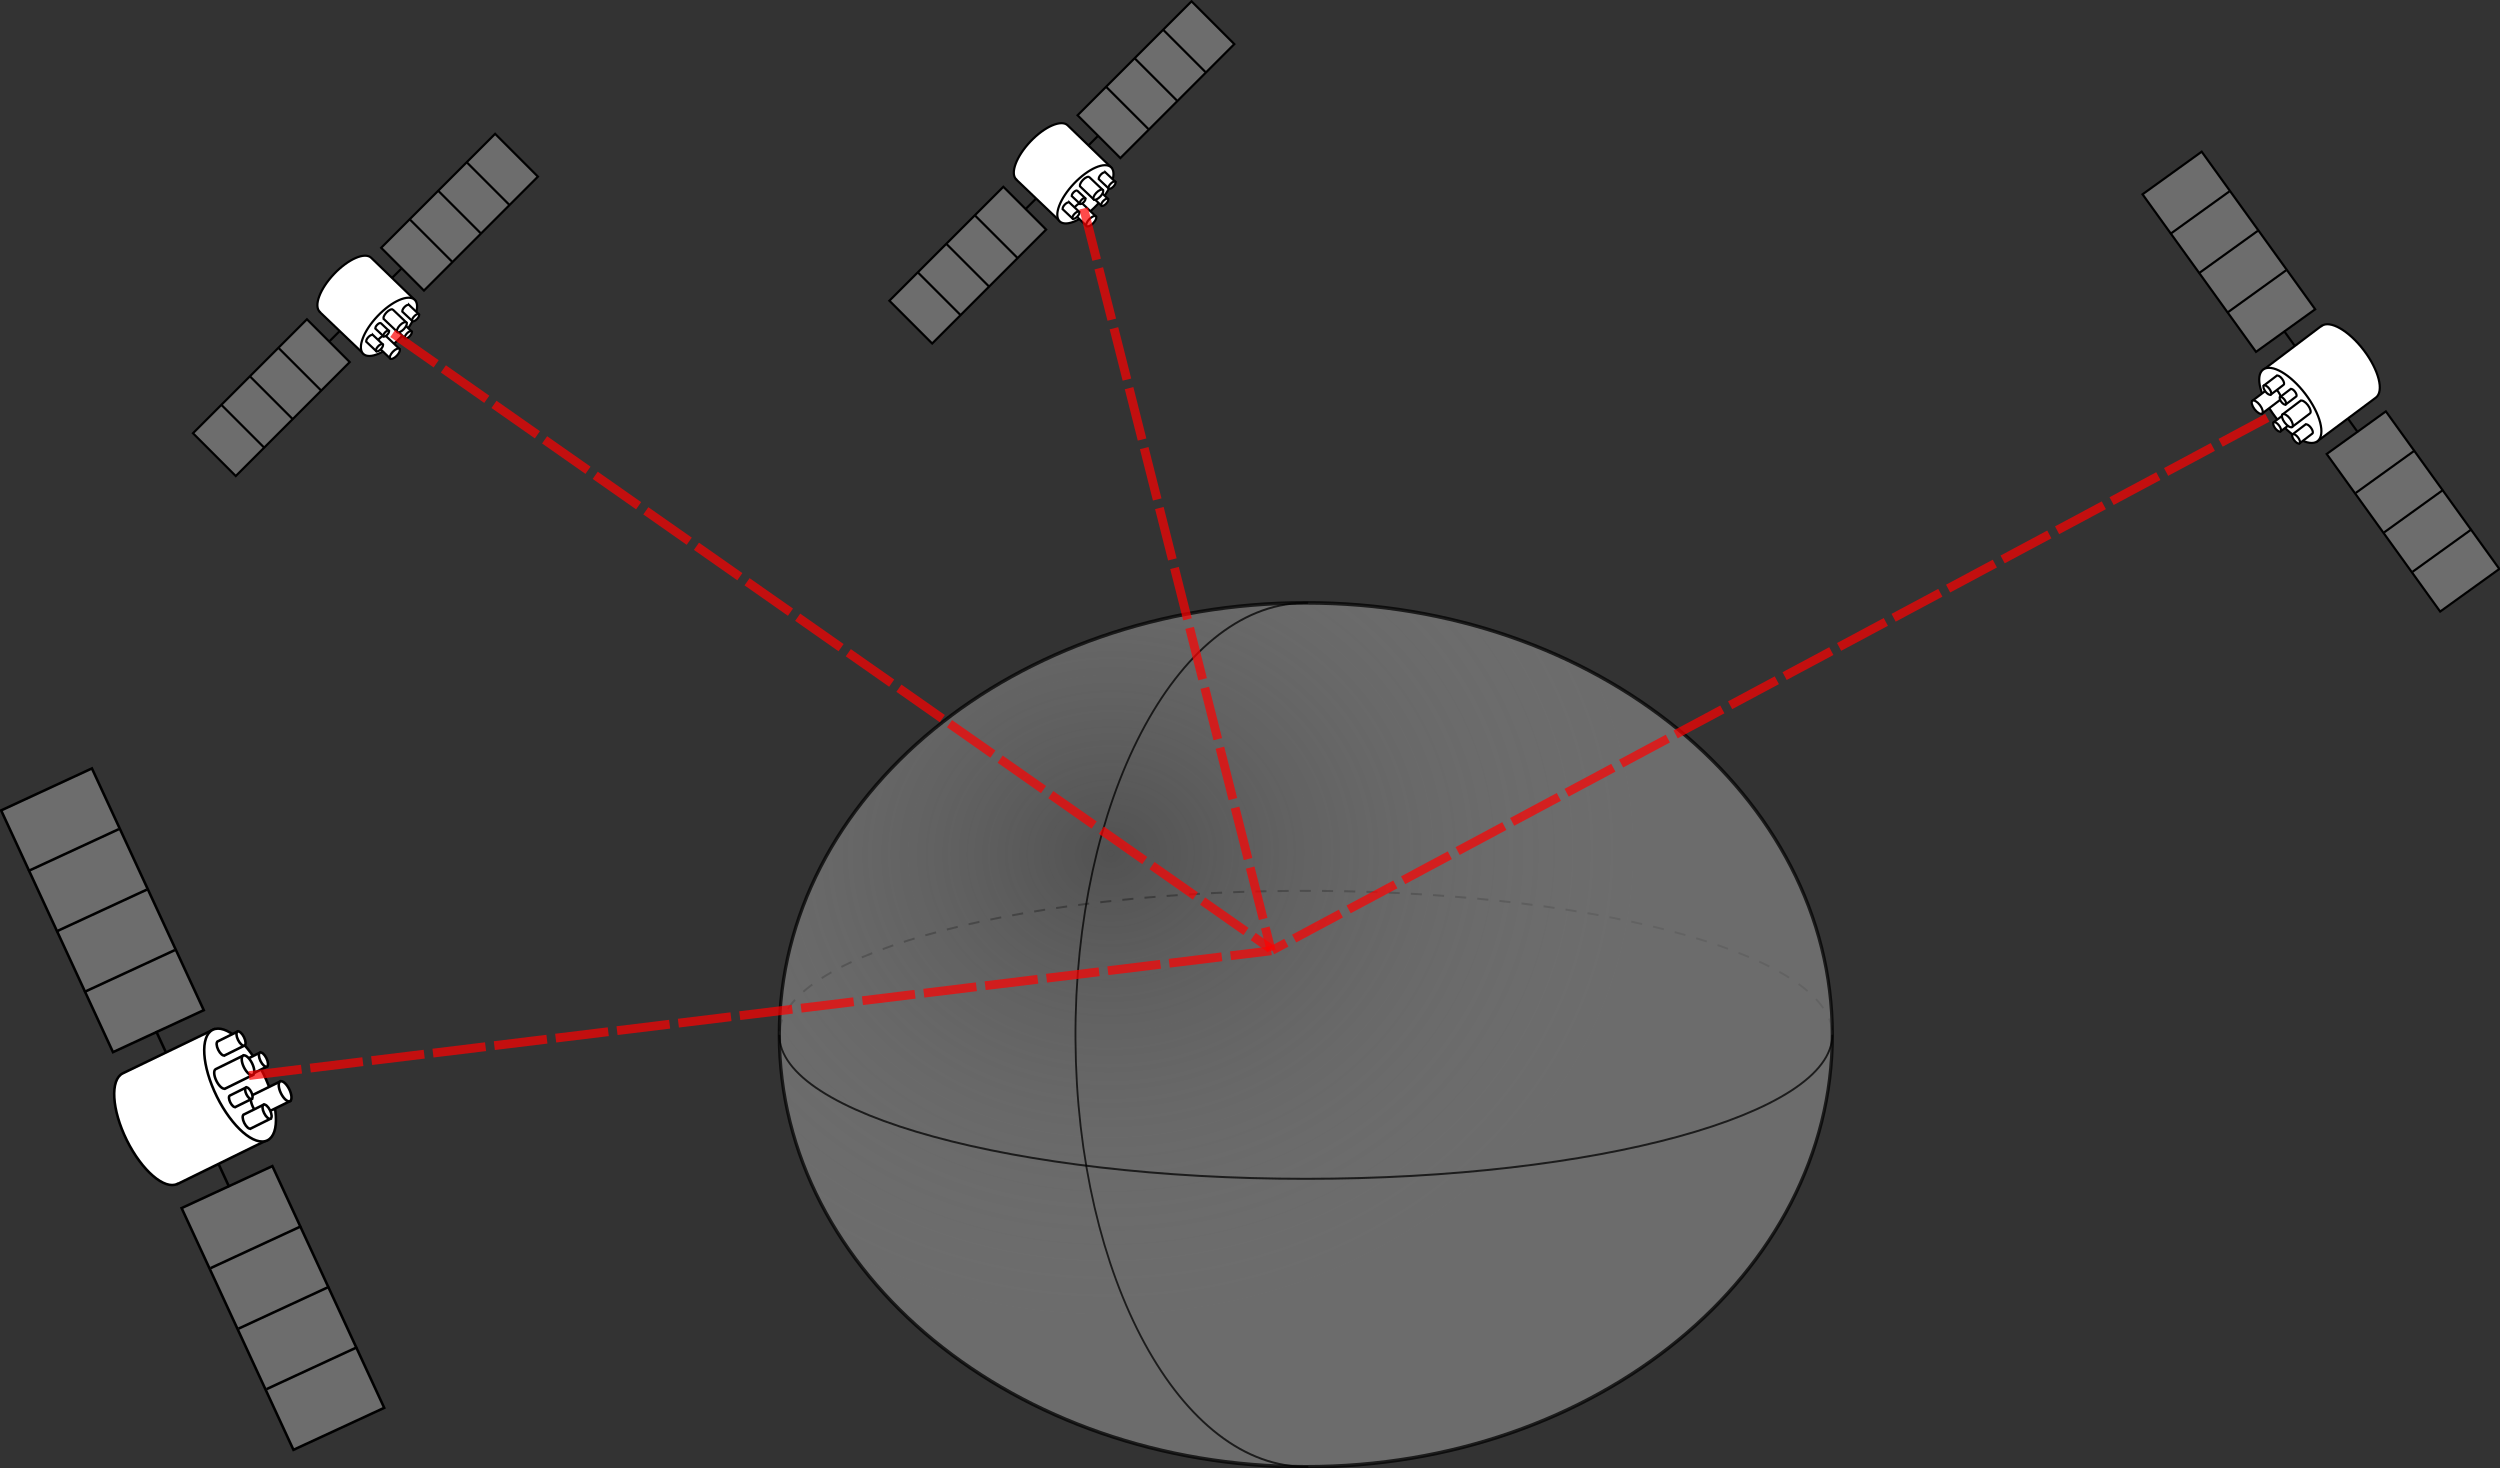 <?xml version="1.0" encoding="UTF-8" standalone="no"?>
<!-- Created with Inkscape (http://www.inkscape.org/) -->

<svg
   xmlns:dc="http://purl.org/dc/elements/1.1/"
   xmlns:cc="http://creativecommons.org/ns#"
   xmlns:rdf="http://www.w3.org/1999/02/22-rdf-syntax-ns#"
   xmlns:svg="http://www.w3.org/2000/svg"
   xmlns="http://www.w3.org/2000/svg"
   xmlns:xlink="http://www.w3.org/1999/xlink"
   xmlns:sodipodi="http://sodipodi.sourceforge.net/DTD/sodipodi-0.dtd"
   xmlns:inkscape="http://www.inkscape.org/namespaces/inkscape"
   width="849.372"
   height="498.904"
   id="svg3097"
   version="1.1"
   inkscape:version="0.48.4 r9939"
   sodipodi:docname="pseudoranges.svg">
  <rect width="100%" height="100%" fill="#333333" stroke="none"/>
  <defs
     id="defs3099">
    <linearGradient
       id="linearGradient4353">
      <stop
         style="stop-color:#000000;stop-opacity:1;"
         offset="0"
         id="stop4355" />
      <stop
         id="stop4361"
         offset="0.288"
         style="stop-color:#000000;stop-opacity:1;" />
      <stop
         style="stop-color:#000000;stop-opacity:0;"
         offset="0.602"
         id="stop4363" />
      <stop
         style="stop-color:#000000;stop-opacity:0;"
         offset="1"
         id="stop4357" />
    </linearGradient>
    <marker
       inkscape:stockid="Arrow2Mend"
       orient="auto"
       refY="0"
       refX="0"
       id="Arrow2Mend"
       style="overflow:visible">
      <path
         inkscape:connector-curvature="0"
         id="path4388"
         style="fill-rule:evenodd;stroke-width:0.625;stroke-linejoin:round"
         d="M 8.719,4.034 -2.207,0.016 8.719,-4.002 c -1.745,2.372 -1.735,5.617 -6e-7,8.035 z"
         transform="scale(-0.6,-0.6)" />
    </marker>
    <linearGradient
       id="linearGradient3815">
      <stop
         style="stop-color:#bcbcbc;stop-opacity:0.301;"
         offset="0"
         id="stop3817" />
      <stop
         style="stop-color:#808080;stop-opacity:1;"
         offset="1"
         id="stop3819" />
    </linearGradient>
    <radialGradient
       inkscape:collect="always"
       xlink:href="#linearGradient3815"
       id="radialGradient4602"
       gradientUnits="userSpaceOnUse"
       gradientTransform="matrix(1,-0.014,0.011,0.806,-1.375,45.3)"
       cx="310.725"
       cy="125.342"
       fx="310.725"
       fy="125.342"
       r="160.28" />
  </defs>
  <sodipodi:namedview
     id="base"
     pagecolor="#ffffff"
     bordercolor="#666666"
     borderopacity="1.0"
     inkscape:pageopacity="0.0"
     inkscape:pageshadow="2"
     inkscape:zoom="0.81894531"
     inkscape:cx="466.29011"
     inkscape:cy="298.19775"
     inkscape:document-units="px"
     inkscape:current-layer="layer1"
     showgrid="false"
     inkscape:window-width="1278"
     inkscape:window-height="779"
     inkscape:window-x="0"
     inkscape:window-y="19"
     inkscape:window-maximized="0"
     fit-margin-top="0"
     fit-margin-left="0"
     fit-margin-right="0"
     fit-margin-bottom="0"
     units="mm" />
  <g
     inkscape:label="Layer 1"
     inkscape:groupmode="layer"
     id="layer1"
     transform="translate(-87.066,-222.585)">
    <g
       id="g4596"
       transform="matrix(1.118,0,0,1.223,581.73,272.953)">
      <path
         sodipodi:open="true"
         sodipodi:end="6.4887992"
         sodipodi:start="3.166665"
         transform="translate(-415.63,53.93)"
         d="m 210.05,191.359 c 2.215,-22.084 75.623,-39.538 163.961,-38.985 88.338,0.554 158.154,18.906 155.939,40.99 -0.242,2.408 -1.353,4.806 -3.32,7.164"
         sodipodi:ry="40"
         sodipodi:rx="160"
         sodipodi:cy="192.36218"
         sodipodi:cx="370"
         id="path3829"
         style="opacity:0.74;fill:none;stroke:#000000;stroke-width:0.562;stroke-linecap:butt;stroke-miterlimit:10;stroke-opacity:1;stroke-dasharray:3.375, 3.375;stroke-dashoffset:0"
         sodipodi:type="arc" />
      <path
         transform="translate(-415.63,53.93)"
         d="m 530,192.362 c 0,66.274 -71.634,120 -160,120 -88.366,0 -160,-53.726 -160,-120 0,-66.274 71.634,-120 160,-120 88.366,0 160,53.726 160,120 z"
         sodipodi:ry="120"
         sodipodi:rx="160"
         sodipodi:cy="192.36218"
         sodipodi:cx="370"
         id="path2991"
         style="opacity:0.74;fill:url(#radialGradient4602);fill-opacity:1;stroke:#000000;stroke-width:1;stroke-linecap:butt;stroke-miterlimit:10;stroke-opacity:1;stroke-dasharray:none"
         sodipodi:type="arc" />
      <path
         sodipodi:open="true"
         sodipodi:end="3.1415927"
         sodipodi:start="0"
         sodipodi:type="arc"
         style="opacity:0.74;fill:none;stroke:#000000;stroke-width:0.562;stroke-linecap:butt;stroke-miterlimit:10;stroke-opacity:1;stroke-dasharray:none"
         id="path3769"
         sodipodi:cx="370"
         sodipodi:cy="192.36218"
         sodipodi:rx="160"
         sodipodi:ry="40"
         d="m 530,192.362 c 0,22.091 -71.634,40 -160,40 -88.366,0 -160,-17.909 -160,-40 0,0 0,0 0,0"
         transform="translate(-415.63,53.93)" />
      <path
         sodipodi:open="true"
         sodipodi:end="4.7226969"
         sodipodi:start="1.5598975"
         sodipodi:type="arc"
         style="opacity:0.74;fill:none;stroke:#000000;stroke-width:0.562;stroke-linecap:butt;stroke-miterlimit:10;stroke-opacity:1;stroke-dasharray:none"
         id="path3761"
         sodipodi:cx="370"
         sodipodi:cy="192.36218"
         sodipodi:rx="70"
         sodipodi:ry="120"
         d="m 370.763,312.355 c -38.658,0.722 -70.337,-52.415 -70.759,-118.685 -0.421,-66.27 30.575,-120.578 69.233,-121.301 0.495,-0.009 0.99,-0.009 1.484,-7.52e-4"
         transform="translate(-415.63,53.93)" />
    </g>
    <g
       id="g3186"
       transform="matrix(0.277,-0.754,0.754,0.277,-294.833,631.512)"
       style="stroke-width:1.094;stroke-miterlimit:4;stroke-dasharray:none">
      <g
         transform="matrix(-0.707,0.707,-0.707,-0.707,611.663,337.125)"
         id="g9303-7"
         style="stroke-width:1.094;stroke-miterlimit:4;stroke-dasharray:none">
        <g
           id="g9280-1"
           style="stroke-width:1.094;stroke-miterlimit:4;stroke-dasharray:none">
          <g
             id="g9252-3"
             style="stroke-width:1.094;stroke-miterlimit:4;stroke-dasharray:none">
            <rect
               style="color:#000000;fill:#6d6d6d;fill-opacity:1;stroke:#000000;stroke-width:1.094;stroke-linecap:butt;stroke-linejoin:miter;stroke-miterlimit:4;stroke-opacity:1;stroke-dasharray:none;stroke-dashoffset:0;marker:none;visibility:visible;display:inline;overflow:visible;enable-background:accumulate"
               id="rect9206-9"
               width="112.678"
               height="42.308"
               x="243.06"
               y="126.856" />
          </g>
          <path
             inkscape:connector-curvature="0"
             id="path9211-9"
             d="m 271.149,127.288 0,42.308"
             style="fill:none;stroke:#000000;stroke-width:1.094;stroke-linecap:butt;stroke-linejoin:miter;stroke-miterlimit:4;stroke-opacity:1;stroke-dasharray:none" />
          <path
             inkscape:connector-curvature="0"
             id="path9211-2-2"
             d="m 299.345,127.288 0,42.308"
             style="fill:none;stroke:#000000;stroke-width:1.094;stroke-linecap:butt;stroke-linejoin:miter;stroke-miterlimit:4;stroke-opacity:1;stroke-dasharray:none" />
          <path
             inkscape:connector-curvature="0"
             id="path9211-3-7"
             d="m 327.542,127.288 0,42.308"
             style="fill:none;stroke:#000000;stroke-width:1.094;stroke-linecap:butt;stroke-linejoin:miter;stroke-miterlimit:4;stroke-opacity:1;stroke-dasharray:none" />
        </g>
        <path
           style="fill:none;stroke:#000000;stroke-width:1.094;stroke-linecap:butt;stroke-linejoin:miter;stroke-miterlimit:4;stroke-opacity:1;stroke-dasharray:none"
           d="m 355.307,148.874 23.097,0"
           id="path9255-6"
           inkscape:connector-curvature="0"
           sodipodi:nodetypes="cc" />
      </g>
      <g
         transform="matrix(0.707,-0.707,0.707,0.707,-152.536,680.835)"
         id="g9303"
         style="stroke-width:1.094;stroke-miterlimit:4;stroke-dasharray:none">
        <g
           id="g9280"
           style="stroke-width:1.094;stroke-miterlimit:4;stroke-dasharray:none">
          <g
             id="g9252"
             style="stroke-width:1.094;stroke-miterlimit:4;stroke-dasharray:none">
            <rect
               style="color:#000000;fill:#6d6d6d;fill-opacity:1;stroke:#000000;stroke-width:1.094;stroke-linecap:butt;stroke-linejoin:miter;stroke-miterlimit:4;stroke-opacity:1;stroke-dasharray:none;stroke-dashoffset:0;marker:none;visibility:visible;display:inline;overflow:visible;enable-background:accumulate"
               id="rect9206"
               width="112.678"
               height="42.308"
               x="243.06"
               y="126.856" />
          </g>
          <path
             inkscape:connector-curvature="0"
             id="path9211"
             d="m 271.149,127.288 0,42.308"
             style="fill:none;stroke:#000000;stroke-width:1.094;stroke-linecap:butt;stroke-linejoin:miter;stroke-miterlimit:4;stroke-opacity:1;stroke-dasharray:none" />
          <path
             inkscape:connector-curvature="0"
             id="path9211-2"
             d="m 299.345,127.288 0,42.308"
             style="fill:none;stroke:#000000;stroke-width:1.094;stroke-linecap:butt;stroke-linejoin:miter;stroke-miterlimit:4;stroke-opacity:1;stroke-dasharray:none" />
          <path
             inkscape:connector-curvature="0"
             id="path9211-3"
             d="m 327.542,127.288 0,42.308"
             style="fill:none;stroke:#000000;stroke-width:1.094;stroke-linecap:butt;stroke-linejoin:miter;stroke-miterlimit:4;stroke-opacity:1;stroke-dasharray:none" />
        </g>
        <path
           style="fill:none;stroke:#000000;stroke-width:1.094;stroke-linecap:butt;stroke-linejoin:miter;stroke-miterlimit:4;stroke-opacity:1;stroke-dasharray:none"
           d="m 355.307,148.874 23.097,0"
           id="path9255"
           inkscape:connector-curvature="0"
           sodipodi:nodetypes="cc" />
      </g>
      <g
         id="g9271"
         transform="translate(-98.659,469.33)"
         style="stroke-width:1.094;stroke-miterlimit:4;stroke-dasharray:none">
        <path
           style="color:#000000;fill:#ffffff;fill-opacity:1;stroke:#000000;stroke-width:1.094;stroke-linecap:butt;stroke-linejoin:miter;stroke-miterlimit:4;stroke-opacity:1;stroke-dasharray:none;stroke-dashoffset:0;marker:none;visibility:visible;display:inline;overflow:visible;enable-background:accumulate"
           d="m 332.242,6.684 c -4.391,-4.169 -16.034,0.875 -25.952,11.321 -9.918,10.446 -14.351,22.334 -9.96,26.504 l -0.045,0.048 30.388,29.025 36.352,-37.109 -30.782,-29.788 z"
           id="rect8236"
           inkscape:connector-curvature="0"
           sodipodi:nodetypes="cscccccc" />
        <path
           sodipodi:type="arc"
           style="fill:#ffffff;fill-opacity:1;fill-rule:nonzero;stroke:#000000;stroke-width:0.518;stroke-miterlimit:4;stroke-opacity:1;stroke-dasharray:none;stroke-dashoffset:0"
           id="path8238-1"
           sodipodi:cx="210.94205"
           sodipodi:cy="227.36815"
           sodipodi:rx="5.1896019"
           sodipodi:ry="12.344945"
           d="m 216.132,227.368 c 0,6.818 -2.323,12.345 -5.19,12.345 -2.866,0 -5.19,-5.527 -5.19,-12.345 0,-6.818 2.323,-12.345 5.19,-12.345 2.866,0 5.19,5.527 5.19,12.345 z"
           transform="matrix(1.532,1.455,-1.455,1.532,352.344,-600.28)" />
      </g>
      <g
         style="stroke-width:0.518;stroke-miterlimit:4;stroke-dasharray:none"
         transform="matrix(2.113,0,0,2.113,-211.027,146.976)"
         id="g8371">
        <g
           id="g8275-8"
           transform="matrix(0.092,0.087,-0.087,0.092,221.767,132.852)"
           inkscape:transform-center-x="-0.23227822"
           inkscape:transform-center-y="4.8390797"
           style="stroke-width:4.083;stroke-miterlimit:4;stroke-dasharray:none">
          <path
             id="rect8236-0"
             d="m 215.812,214.406 c -2.866,0 -5.219,5.526 -5.219,12.344 0,6.818 2.353,12.344 5.219,12.344 l 0,0.031 35.125,0 0,-24.719 -35.125,0 z"
             style="color:#000000;fill:#ffffff;fill-opacity:1;stroke:#000000;stroke-width:4.083;stroke-linecap:butt;stroke-linejoin:miter;stroke-miterlimit:4;stroke-opacity:1;stroke-dasharray:none;stroke-dashoffset:0;marker:none;visibility:visible;display:inline;overflow:visible;enable-background:accumulate"
             inkscape:connector-curvature="0" />
          <path
             transform="translate(39.864,-0.611)"
             d="m 216.132,227.368 c 0,6.818 -2.323,12.345 -5.19,12.345 -2.866,0 -5.19,-5.527 -5.19,-12.345 0,-6.818 2.323,-12.345 5.19,-12.345 2.866,0 5.19,5.527 5.19,12.345 z"
             sodipodi:ry="12.344945"
             sodipodi:rx="5.1896019"
             sodipodi:cy="227.36815"
             sodipodi:cx="210.94205"
             id="path8238-1-1"
             style="fill:#ffffff;fill-opacity:1;fill-rule:nonzero;stroke:#000000;stroke-width:4.083;stroke-miterlimit:4;stroke-opacity:1;stroke-dasharray:none;stroke-dashoffset:0"
             sodipodi:type="arc" />
        </g>
        <g
           id="g8275-8-6"
           transform="matrix(0.129,0.123,-0.123,0.129,213.782,127.359)"
           inkscape:transform-center-x="-0.32617765"
           inkscape:transform-center-y="6.7952474"
           style="stroke-width:2.908;stroke-miterlimit:4;stroke-dasharray:none">
          <path
             id="rect8236-0-2"
             d="m 215.812,214.406 c -2.866,0 -5.219,5.526 -5.219,12.344 0,6.818 2.353,12.344 5.219,12.344 l 0,0.031 35.125,0 0,-24.719 -35.125,0 z"
             style="color:#000000;fill:#ffffff;fill-opacity:1;stroke:#000000;stroke-width:2.908;stroke-linecap:butt;stroke-linejoin:miter;stroke-miterlimit:4;stroke-opacity:1;stroke-dasharray:none;stroke-dashoffset:0;marker:none;visibility:visible;display:inline;overflow:visible;enable-background:accumulate"
             inkscape:connector-curvature="0" />
          <path
             transform="translate(39.864,-0.611)"
             d="m 216.132,227.368 c 0,6.818 -2.323,12.345 -5.19,12.345 -2.866,0 -5.19,-5.527 -5.19,-12.345 0,-6.818 2.323,-12.345 5.19,-12.345 2.866,0 5.19,5.527 5.19,12.345 z"
             sodipodi:ry="12.344945"
             sodipodi:rx="5.1896019"
             sodipodi:cy="227.36815"
             sodipodi:cx="210.94205"
             id="path8238-1-1-6"
             style="fill:#ffffff;fill-opacity:1;fill-rule:nonzero;stroke:#000000;stroke-width:2.908;stroke-miterlimit:4;stroke-opacity:1;stroke-dasharray:none;stroke-dashoffset:0"
             sodipodi:type="arc" />
        </g>
        <g
           id="g8275-8-0"
           transform="matrix(0.092,0.087,-0.087,0.092,219.359,138.521)"
           inkscape:transform-center-x="-0.23227822"
           inkscape:transform-center-y="4.8390797"
           style="stroke-width:4.083;stroke-miterlimit:4;stroke-dasharray:none">
          <path
             id="rect8236-0-9"
             d="m 215.812,214.406 c -2.866,0 -5.219,5.526 -5.219,12.344 0,6.818 2.353,12.344 5.219,12.344 l 0,0.031 35.125,0 0,-24.719 -35.125,0 z"
             style="color:#000000;fill:#ffffff;fill-opacity:1;stroke:#000000;stroke-width:4.083;stroke-linecap:butt;stroke-linejoin:miter;stroke-miterlimit:4;stroke-opacity:1;stroke-dasharray:none;stroke-dashoffset:0;marker:none;visibility:visible;display:inline;overflow:visible;enable-background:accumulate"
             inkscape:connector-curvature="0" />
          <path
             transform="translate(39.864,-0.611)"
             d="m 216.132,227.368 c 0,6.818 -2.323,12.345 -5.19,12.345 -2.866,0 -5.19,-5.527 -5.19,-12.345 0,-6.818 2.323,-12.345 5.19,-12.345 2.866,0 5.19,5.527 5.19,12.345 z"
             sodipodi:ry="12.344945"
             sodipodi:rx="5.1896019"
             sodipodi:cy="227.36815"
             sodipodi:cx="210.94205"
             id="path8238-1-1-0"
             style="fill:#ffffff;fill-opacity:1;fill-rule:nonzero;stroke:#000000;stroke-width:4.083;stroke-miterlimit:4;stroke-opacity:1;stroke-dasharray:none;stroke-dashoffset:0"
             sodipodi:type="arc" />
        </g>
        <g
           id="g8275-8-60"
           transform="matrix(0.127,0.121,-0.121,0.127,216.154,119.548)"
           inkscape:transform-center-x="-0.32173954"
           inkscape:transform-center-y="6.7027732"
           style="stroke-width:2.948;stroke-miterlimit:4;stroke-dasharray:none">
          <path
             id="rect8236-0-3"
             d="m 215.812,214.406 c -2.866,0 -5.219,5.526 -5.219,12.344 0,6.818 2.353,12.344 5.219,12.344 l 0,0.031 35.125,0 0,-24.719 -35.125,0 z"
             style="color:#000000;fill:#ffffff;fill-opacity:1;stroke:#000000;stroke-width:2.948;stroke-linecap:butt;stroke-linejoin:miter;stroke-miterlimit:4;stroke-opacity:1;stroke-dasharray:none;stroke-dashoffset:0;marker:none;visibility:visible;display:inline;overflow:visible;enable-background:accumulate"
             inkscape:connector-curvature="0" />
          <path
             transform="translate(39.864,-0.611)"
             d="m 216.132,227.368 c 0,6.818 -2.323,12.345 -5.19,12.345 -2.866,0 -5.19,-5.527 -5.19,-12.345 0,-6.818 2.323,-12.345 5.19,-12.345 2.866,0 5.19,5.527 5.19,12.345 z"
             sodipodi:ry="12.344945"
             sodipodi:rx="5.1896019"
             sodipodi:cy="227.36815"
             sodipodi:cx="210.94205"
             id="path8238-1-1-9"
             style="fill:#ffffff;fill-opacity:1;fill-rule:nonzero;stroke:#000000;stroke-width:2.948;stroke-miterlimit:4;stroke-opacity:1;stroke-dasharray:none;stroke-dashoffset:0"
             sodipodi:type="arc" />
        </g>
        <g
           id="g8275-8-3"
           transform="matrix(0.075,0.071,-0.071,0.075,212.669,145.967)"
           inkscape:transform-center-x="-0.19019022"
           inkscape:transform-center-y="3.9621801"
           style="stroke-width:4.987;stroke-miterlimit:4;stroke-dasharray:none">
          <path
             id="rect8236-0-4"
             d="m 215.812,214.406 c -2.866,0 -5.219,5.526 -5.219,12.344 0,6.818 2.353,12.344 5.219,12.344 l 0,0.031 35.125,0 0,-24.719 -35.125,0 z"
             style="color:#000000;fill:#ffffff;fill-opacity:1;stroke:#000000;stroke-width:4.987;stroke-linecap:butt;stroke-linejoin:miter;stroke-miterlimit:4;stroke-opacity:1;stroke-dasharray:none;stroke-dashoffset:0;marker:none;visibility:visible;display:inline;overflow:visible;enable-background:accumulate"
             inkscape:connector-curvature="0" />
          <path
             transform="translate(39.864,-0.611)"
             d="m 216.132,227.368 c 0,6.818 -2.323,12.345 -5.19,12.345 -2.866,0 -5.19,-5.527 -5.19,-12.345 0,-6.818 2.323,-12.345 5.19,-12.345 2.866,0 5.19,5.527 5.19,12.345 z"
             sodipodi:ry="12.344945"
             sodipodi:rx="5.1896019"
             sodipodi:cy="227.36815"
             sodipodi:cx="210.94205"
             id="path8238-1-1-5"
             style="fill:#ffffff;fill-opacity:1;fill-rule:nonzero;stroke:#000000;stroke-width:4.987;stroke-miterlimit:4;stroke-opacity:1;stroke-dasharray:none;stroke-dashoffset:0"
             sodipodi:type="arc" />
        </g>
        <g
           id="g8275-8-2"
           transform="matrix(0.092,0.087,-0.087,0.092,209.819,142.795)"
           inkscape:transform-center-x="-0.23227822"
           inkscape:transform-center-y="4.8390797"
           style="stroke-width:4.083;stroke-miterlimit:4;stroke-dasharray:none">
          <path
             id="rect8236-0-5"
             d="m 215.812,214.406 c -2.866,0 -5.219,5.526 -5.219,12.344 0,6.818 2.353,12.344 5.219,12.344 l 0,0.031 35.125,0 0,-24.719 -35.125,0 z"
             style="color:#000000;fill:#ffffff;fill-opacity:1;stroke:#000000;stroke-width:4.083;stroke-linecap:butt;stroke-linejoin:miter;stroke-miterlimit:4;stroke-opacity:1;stroke-dasharray:none;stroke-dashoffset:0;marker:none;visibility:visible;display:inline;overflow:visible;enable-background:accumulate"
             inkscape:connector-curvature="0" />
          <path
             transform="translate(39.864,-0.611)"
             d="m 216.132,227.368 c 0,6.818 -2.323,12.345 -5.19,12.345 -2.866,0 -5.19,-5.527 -5.19,-12.345 0,-6.818 2.323,-12.345 5.19,-12.345 2.866,0 5.19,5.527 5.19,12.345 z"
             sodipodi:ry="12.344945"
             sodipodi:rx="5.1896019"
             sodipodi:cy="227.36815"
             sodipodi:cx="210.94205"
             id="path8238-1-1-93"
             style="fill:#ffffff;fill-opacity:1;fill-rule:nonzero;stroke:#000000;stroke-width:4.083;stroke-miterlimit:4;stroke-opacity:1;stroke-dasharray:none;stroke-dashoffset:0"
             sodipodi:type="arc" />
        </g>
      </g>
    </g>
    <g
       transform="matrix(0.486,0,0,0.486,336.261,33.799)"
       id="g3186-2"
       style="stroke-width:1.544;stroke-miterlimit:4;stroke-dasharray:none">
      <g
         transform="matrix(-0.707,0.707,-0.707,-0.707,611.663,337.125)"
         id="g9303-7-2"
         style="stroke-width:1.544;stroke-miterlimit:4;stroke-dasharray:none">
        <g
           id="g9280-1-0"
           style="stroke-width:1.544;stroke-miterlimit:4;stroke-dasharray:none">
          <g
             id="g9252-3-6"
             style="stroke-width:1.544;stroke-miterlimit:4;stroke-dasharray:none">
            <rect
               style="color:#000000;fill:#6d6d6d;fill-opacity:1;stroke:#000000;stroke-width:1.544;stroke-linecap:butt;stroke-linejoin:miter;stroke-miterlimit:4;stroke-opacity:1;stroke-dasharray:none;stroke-dashoffset:0;marker:none;visibility:visible;display:inline;overflow:visible;enable-background:accumulate"
               id="rect9206-9-7"
               width="112.678"
               height="42.308"
               x="243.06"
               y="126.856" />
          </g>
          <path
             inkscape:connector-curvature="0"
             id="path9211-9-7"
             d="m 271.149,127.288 0,42.308"
             style="fill:none;stroke:#000000;stroke-width:1.544;stroke-linecap:butt;stroke-linejoin:miter;stroke-miterlimit:4;stroke-opacity:1;stroke-dasharray:none" />
          <path
             inkscape:connector-curvature="0"
             id="path9211-2-2-1"
             d="m 299.345,127.288 0,42.308"
             style="fill:none;stroke:#000000;stroke-width:1.544;stroke-linecap:butt;stroke-linejoin:miter;stroke-miterlimit:4;stroke-opacity:1;stroke-dasharray:none" />
          <path
             inkscape:connector-curvature="0"
             id="path9211-3-7-2"
             d="m 327.542,127.288 0,42.308"
             style="fill:none;stroke:#000000;stroke-width:1.544;stroke-linecap:butt;stroke-linejoin:miter;stroke-miterlimit:4;stroke-opacity:1;stroke-dasharray:none" />
        </g>
        <path
           style="fill:none;stroke:#000000;stroke-width:1.544;stroke-linecap:butt;stroke-linejoin:miter;stroke-miterlimit:4;stroke-opacity:1;stroke-dasharray:none"
           d="m 355.307,148.874 23.097,0"
           id="path9255-6-0"
           inkscape:connector-curvature="0"
           sodipodi:nodetypes="cc" />
      </g>
      <g
         transform="matrix(0.707,-0.707,0.707,0.707,-152.536,680.835)"
         id="g9303-3"
         style="stroke-width:1.544;stroke-miterlimit:4;stroke-dasharray:none">
        <g
           id="g9280-4"
           style="stroke-width:1.544;stroke-miterlimit:4;stroke-dasharray:none">
          <g
             id="g9252-6"
             style="stroke-width:1.544;stroke-miterlimit:4;stroke-dasharray:none">
            <rect
               style="color:#000000;fill:#6d6d6d;fill-opacity:1;stroke:#000000;stroke-width:1.544;stroke-linecap:butt;stroke-linejoin:miter;stroke-miterlimit:4;stroke-opacity:1;stroke-dasharray:none;stroke-dashoffset:0;marker:none;visibility:visible;display:inline;overflow:visible;enable-background:accumulate"
               id="rect9206-2"
               width="112.678"
               height="42.308"
               x="243.06"
               y="126.856" />
          </g>
          <path
             inkscape:connector-curvature="0"
             id="path9211-4"
             d="m 271.149,127.288 0,42.308"
             style="fill:none;stroke:#000000;stroke-width:1.544;stroke-linecap:butt;stroke-linejoin:miter;stroke-miterlimit:4;stroke-opacity:1;stroke-dasharray:none" />
          <path
             inkscape:connector-curvature="0"
             id="path9211-2-8"
             d="m 299.345,127.288 0,42.308"
             style="fill:none;stroke:#000000;stroke-width:1.544;stroke-linecap:butt;stroke-linejoin:miter;stroke-miterlimit:4;stroke-opacity:1;stroke-dasharray:none" />
          <path
             inkscape:connector-curvature="0"
             id="path9211-3-70"
             d="m 327.542,127.288 0,42.308"
             style="fill:none;stroke:#000000;stroke-width:1.544;stroke-linecap:butt;stroke-linejoin:miter;stroke-miterlimit:4;stroke-opacity:1;stroke-dasharray:none" />
        </g>
        <path
           style="fill:none;stroke:#000000;stroke-width:1.544;stroke-linecap:butt;stroke-linejoin:miter;stroke-miterlimit:4;stroke-opacity:1;stroke-dasharray:none"
           d="m 355.307,148.874 23.097,0"
           id="path9255-1"
           inkscape:connector-curvature="0"
           sodipodi:nodetypes="cc" />
      </g>
      <g
         id="g9271-5"
         transform="translate(-98.659,469.33)"
         style="stroke-width:1.544;stroke-miterlimit:4;stroke-dasharray:none">
        <path
           style="color:#000000;fill:#ffffff;fill-opacity:1;stroke:#000000;stroke-width:1.544;stroke-linecap:butt;stroke-linejoin:miter;stroke-miterlimit:4;stroke-opacity:1;stroke-dasharray:none;stroke-dashoffset:0;marker:none;visibility:visible;display:inline;overflow:visible;enable-background:accumulate"
           d="m 332.242,6.684 c -4.391,-4.169 -16.034,0.875 -25.952,11.321 -9.918,10.446 -14.351,22.334 -9.96,26.504 l -0.045,0.048 30.388,29.025 36.352,-37.109 -30.782,-29.788 z"
           id="rect8236-04"
           inkscape:connector-curvature="0"
           sodipodi:nodetypes="cscccccc" />
        <path
           sodipodi:type="arc"
           style="fill:#ffffff;fill-opacity:1;fill-rule:nonzero;stroke:#000000;stroke-width:0.731;stroke-miterlimit:4;stroke-opacity:1;stroke-dasharray:none;stroke-dashoffset:0"
           id="path8238-1-0"
           sodipodi:cx="210.94205"
           sodipodi:cy="227.36815"
           sodipodi:rx="5.1896019"
           sodipodi:ry="12.344945"
           d="m 216.132,227.368 c 0,6.818 -2.323,12.345 -5.19,12.345 -2.866,0 -5.19,-5.527 -5.19,-12.345 0,-6.818 2.323,-12.345 5.19,-12.345 2.866,0 5.19,5.527 5.19,12.345 z"
           transform="matrix(1.532,1.455,-1.455,1.532,352.344,-600.28)" />
      </g>
      <g
         style="stroke-width:0.731;stroke-miterlimit:4;stroke-dasharray:none"
         transform="matrix(2.113,0,0,2.113,-211.027,146.976)"
         id="g8371-8">
        <g
           id="g8275-8-8"
           transform="matrix(0.092,0.087,-0.087,0.092,221.767,132.852)"
           inkscape:transform-center-x="-0.23227822"
           inkscape:transform-center-y="4.8390797"
           style="stroke-width:5.762;stroke-miterlimit:4;stroke-dasharray:none">
          <path
             id="rect8236-0-8"
             d="m 215.812,214.406 c -2.866,0 -5.219,5.526 -5.219,12.344 0,6.818 2.353,12.344 5.219,12.344 l 0,0.031 35.125,0 0,-24.719 -35.125,0 z"
             style="color:#000000;fill:#ffffff;fill-opacity:1;stroke:#000000;stroke-width:5.762;stroke-linecap:butt;stroke-linejoin:miter;stroke-miterlimit:4;stroke-opacity:1;stroke-dasharray:none;stroke-dashoffset:0;marker:none;visibility:visible;display:inline;overflow:visible;enable-background:accumulate"
             inkscape:connector-curvature="0" />
          <path
             transform="translate(39.864,-0.611)"
             d="m 216.132,227.368 c 0,6.818 -2.323,12.345 -5.19,12.345 -2.866,0 -5.19,-5.527 -5.19,-12.345 0,-6.818 2.323,-12.345 5.19,-12.345 2.866,0 5.19,5.527 5.19,12.345 z"
             sodipodi:ry="12.344945"
             sodipodi:rx="5.1896019"
             sodipodi:cy="227.36815"
             sodipodi:cx="210.94205"
             id="path8238-1-1-2"
             style="fill:#ffffff;fill-opacity:1;fill-rule:nonzero;stroke:#000000;stroke-width:5.762;stroke-miterlimit:4;stroke-opacity:1;stroke-dasharray:none;stroke-dashoffset:0"
             sodipodi:type="arc" />
        </g>
        <g
           id="g8275-8-6-9"
           transform="matrix(0.129,0.123,-0.123,0.129,213.782,127.359)"
           inkscape:transform-center-x="-0.32617765"
           inkscape:transform-center-y="6.7952474"
           style="stroke-width:4.104;stroke-miterlimit:4;stroke-dasharray:none">
          <path
             id="rect8236-0-2-4"
             d="m 215.812,214.406 c -2.866,0 -5.219,5.526 -5.219,12.344 0,6.818 2.353,12.344 5.219,12.344 l 0,0.031 35.125,0 0,-24.719 -35.125,0 z"
             style="color:#000000;fill:#ffffff;fill-opacity:1;stroke:#000000;stroke-width:4.104;stroke-linecap:butt;stroke-linejoin:miter;stroke-miterlimit:4;stroke-opacity:1;stroke-dasharray:none;stroke-dashoffset:0;marker:none;visibility:visible;display:inline;overflow:visible;enable-background:accumulate"
             inkscape:connector-curvature="0" />
          <path
             transform="translate(39.864,-0.611)"
             d="m 216.132,227.368 c 0,6.818 -2.323,12.345 -5.19,12.345 -2.866,0 -5.19,-5.527 -5.19,-12.345 0,-6.818 2.323,-12.345 5.19,-12.345 2.866,0 5.19,5.527 5.19,12.345 z"
             sodipodi:ry="12.344945"
             sodipodi:rx="5.1896019"
             sodipodi:cy="227.36815"
             sodipodi:cx="210.94205"
             id="path8238-1-1-6-2"
             style="fill:#ffffff;fill-opacity:1;fill-rule:nonzero;stroke:#000000;stroke-width:4.104;stroke-miterlimit:4;stroke-opacity:1;stroke-dasharray:none;stroke-dashoffset:0"
             sodipodi:type="arc" />
        </g>
        <g
           id="g8275-8-0-2"
           transform="matrix(0.092,0.087,-0.087,0.092,219.359,138.521)"
           inkscape:transform-center-x="-0.23227822"
           inkscape:transform-center-y="4.8390797"
           style="stroke-width:5.762;stroke-miterlimit:4;stroke-dasharray:none">
          <path
             id="rect8236-0-9-6"
             d="m 215.812,214.406 c -2.866,0 -5.219,5.526 -5.219,12.344 0,6.818 2.353,12.344 5.219,12.344 l 0,0.031 35.125,0 0,-24.719 -35.125,0 z"
             style="color:#000000;fill:#ffffff;fill-opacity:1;stroke:#000000;stroke-width:5.762;stroke-linecap:butt;stroke-linejoin:miter;stroke-miterlimit:4;stroke-opacity:1;stroke-dasharray:none;stroke-dashoffset:0;marker:none;visibility:visible;display:inline;overflow:visible;enable-background:accumulate"
             inkscape:connector-curvature="0" />
          <path
             transform="translate(39.864,-0.611)"
             d="m 216.132,227.368 c 0,6.818 -2.323,12.345 -5.19,12.345 -2.866,0 -5.19,-5.527 -5.19,-12.345 0,-6.818 2.323,-12.345 5.19,-12.345 2.866,0 5.19,5.527 5.19,12.345 z"
             sodipodi:ry="12.344945"
             sodipodi:rx="5.1896019"
             sodipodi:cy="227.36815"
             sodipodi:cx="210.94205"
             id="path8238-1-1-0-7"
             style="fill:#ffffff;fill-opacity:1;fill-rule:nonzero;stroke:#000000;stroke-width:5.762;stroke-miterlimit:4;stroke-opacity:1;stroke-dasharray:none;stroke-dashoffset:0"
             sodipodi:type="arc" />
        </g>
        <g
           id="g8275-8-60-4"
           transform="matrix(0.127,0.121,-0.121,0.127,216.154,119.548)"
           inkscape:transform-center-x="-0.32173954"
           inkscape:transform-center-y="6.7027732"
           style="stroke-width:4.16;stroke-miterlimit:4;stroke-dasharray:none">
          <path
             id="rect8236-0-3-8"
             d="m 215.812,214.406 c -2.866,0 -5.219,5.526 -5.219,12.344 0,6.818 2.353,12.344 5.219,12.344 l 0,0.031 35.125,0 0,-24.719 -35.125,0 z"
             style="color:#000000;fill:#ffffff;fill-opacity:1;stroke:#000000;stroke-width:4.16;stroke-linecap:butt;stroke-linejoin:miter;stroke-miterlimit:4;stroke-opacity:1;stroke-dasharray:none;stroke-dashoffset:0;marker:none;visibility:visible;display:inline;overflow:visible;enable-background:accumulate"
             inkscape:connector-curvature="0" />
          <path
             transform="translate(39.864,-0.611)"
             d="m 216.132,227.368 c 0,6.818 -2.323,12.345 -5.19,12.345 -2.866,0 -5.19,-5.527 -5.19,-12.345 0,-6.818 2.323,-12.345 5.19,-12.345 2.866,0 5.19,5.527 5.19,12.345 z"
             sodipodi:ry="12.344945"
             sodipodi:rx="5.1896019"
             sodipodi:cy="227.36815"
             sodipodi:cx="210.94205"
             id="path8238-1-1-9-3"
             style="fill:#ffffff;fill-opacity:1;fill-rule:nonzero;stroke:#000000;stroke-width:4.16;stroke-miterlimit:4;stroke-opacity:1;stroke-dasharray:none;stroke-dashoffset:0"
             sodipodi:type="arc" />
        </g>
        <g
           id="g8275-8-3-1"
           transform="matrix(0.075,0.071,-0.071,0.075,212.669,145.967)"
           inkscape:transform-center-x="-0.19019022"
           inkscape:transform-center-y="3.9621801"
           style="stroke-width:7.038;stroke-miterlimit:4;stroke-dasharray:none">
          <path
             id="rect8236-0-4-5"
             d="m 215.812,214.406 c -2.866,0 -5.219,5.526 -5.219,12.344 0,6.818 2.353,12.344 5.219,12.344 l 0,0.031 35.125,0 0,-24.719 -35.125,0 z"
             style="color:#000000;fill:#ffffff;fill-opacity:1;stroke:#000000;stroke-width:7.038;stroke-linecap:butt;stroke-linejoin:miter;stroke-miterlimit:4;stroke-opacity:1;stroke-dasharray:none;stroke-dashoffset:0;marker:none;visibility:visible;display:inline;overflow:visible;enable-background:accumulate"
             inkscape:connector-curvature="0" />
          <path
             transform="translate(39.864,-0.611)"
             d="m 216.132,227.368 c 0,6.818 -2.323,12.345 -5.19,12.345 -2.866,0 -5.19,-5.527 -5.19,-12.345 0,-6.818 2.323,-12.345 5.19,-12.345 2.866,0 5.19,5.527 5.19,12.345 z"
             sodipodi:ry="12.344945"
             sodipodi:rx="5.1896019"
             sodipodi:cy="227.36815"
             sodipodi:cx="210.94205"
             id="path8238-1-1-5-6"
             style="fill:#ffffff;fill-opacity:1;fill-rule:nonzero;stroke:#000000;stroke-width:7.038;stroke-miterlimit:4;stroke-opacity:1;stroke-dasharray:none;stroke-dashoffset:0"
             sodipodi:type="arc" />
        </g>
        <g
           id="g8275-8-2-3"
           transform="matrix(0.092,0.087,-0.087,0.092,209.819,142.795)"
           inkscape:transform-center-x="-0.23227822"
           inkscape:transform-center-y="4.8390797"
           style="stroke-width:5.762;stroke-miterlimit:4;stroke-dasharray:none">
          <path
             id="rect8236-0-5-5"
             d="m 215.812,214.406 c -2.866,0 -5.219,5.526 -5.219,12.344 0,6.818 2.353,12.344 5.219,12.344 l 0,0.031 35.125,0 0,-24.719 -35.125,0 z"
             style="color:#000000;fill:#ffffff;fill-opacity:1;stroke:#000000;stroke-width:5.762;stroke-linecap:butt;stroke-linejoin:miter;stroke-miterlimit:4;stroke-opacity:1;stroke-dasharray:none;stroke-dashoffset:0;marker:none;visibility:visible;display:inline;overflow:visible;enable-background:accumulate"
             inkscape:connector-curvature="0" />
          <path
             transform="translate(39.864,-0.611)"
             d="m 216.132,227.368 c 0,6.818 -2.323,12.345 -5.19,12.345 -2.866,0 -5.19,-5.527 -5.19,-12.345 0,-6.818 2.323,-12.345 5.19,-12.345 2.866,0 5.19,5.527 5.19,12.345 z"
             sodipodi:ry="12.344945"
             sodipodi:rx="5.1896019"
             sodipodi:cy="227.36815"
             sodipodi:cx="210.94205"
             id="path8238-1-1-93-1"
             style="fill:#ffffff;fill-opacity:1;fill-rule:nonzero;stroke:#000000;stroke-width:5.762;stroke-miterlimit:4;stroke-opacity:1;stroke-dasharray:none;stroke-dashoffset:0"
             sodipodi:type="arc" />
        </g>
      </g>
    </g>
    <g
       transform="matrix(0.486,0,0,0.486,99.655,78.821)"
       id="g3186-9"
       style="stroke-width:1.544;stroke-miterlimit:4;stroke-dasharray:none">
      <g
         transform="matrix(-0.707,0.707,-0.707,-0.707,611.663,337.125)"
         id="g9303-7-4"
         style="stroke-width:1.544;stroke-miterlimit:4;stroke-dasharray:none">
        <g
           id="g9280-1-6"
           style="stroke-width:1.544;stroke-miterlimit:4;stroke-dasharray:none">
          <g
             id="g9252-3-3"
             style="stroke-width:1.544;stroke-miterlimit:4;stroke-dasharray:none">
            <rect
               style="color:#000000;fill:#6d6d6d;fill-opacity:1;stroke:#000000;stroke-width:1.544;stroke-linecap:butt;stroke-linejoin:miter;stroke-miterlimit:4;stroke-opacity:1;stroke-dasharray:none;stroke-dashoffset:0;marker:none;visibility:visible;display:inline;overflow:visible;enable-background:accumulate"
               id="rect9206-9-4"
               width="112.678"
               height="42.308"
               x="243.06"
               y="126.856" />
          </g>
          <path
             inkscape:connector-curvature="0"
             id="path9211-9-3"
             d="m 271.149,127.288 0,42.308"
             style="fill:none;stroke:#000000;stroke-width:1.544;stroke-linecap:butt;stroke-linejoin:miter;stroke-miterlimit:4;stroke-opacity:1;stroke-dasharray:none" />
          <path
             inkscape:connector-curvature="0"
             id="path9211-2-2-6"
             d="m 299.345,127.288 0,42.308"
             style="fill:none;stroke:#000000;stroke-width:1.544;stroke-linecap:butt;stroke-linejoin:miter;stroke-miterlimit:4;stroke-opacity:1;stroke-dasharray:none" />
          <path
             inkscape:connector-curvature="0"
             id="path9211-3-7-5"
             d="m 327.542,127.288 0,42.308"
             style="fill:none;stroke:#000000;stroke-width:1.544;stroke-linecap:butt;stroke-linejoin:miter;stroke-miterlimit:4;stroke-opacity:1;stroke-dasharray:none" />
        </g>
        <path
           style="fill:none;stroke:#000000;stroke-width:1.544;stroke-linecap:butt;stroke-linejoin:miter;stroke-miterlimit:4;stroke-opacity:1;stroke-dasharray:none"
           d="m 355.307,148.874 23.097,0"
           id="path9255-6-08"
           inkscape:connector-curvature="0"
           sodipodi:nodetypes="cc" />
      </g>
      <g
         transform="matrix(0.707,-0.707,0.707,0.707,-152.536,680.835)"
         id="g9303-9"
         style="stroke-width:1.544;stroke-miterlimit:4;stroke-dasharray:none">
        <g
           id="g9280-0"
           style="stroke-width:1.544;stroke-miterlimit:4;stroke-dasharray:none">
          <g
             id="g9252-67"
             style="stroke-width:1.544;stroke-miterlimit:4;stroke-dasharray:none">
            <rect
               style="color:#000000;fill:#6d6d6d;fill-opacity:1;stroke:#000000;stroke-width:1.544;stroke-linecap:butt;stroke-linejoin:miter;stroke-miterlimit:4;stroke-opacity:1;stroke-dasharray:none;stroke-dashoffset:0;marker:none;visibility:visible;display:inline;overflow:visible;enable-background:accumulate"
               id="rect9206-1"
               width="112.678"
               height="42.308"
               x="243.06"
               y="126.856" />
          </g>
          <path
             inkscape:connector-curvature="0"
             id="path9211-1"
             d="m 271.149,127.288 0,42.308"
             style="fill:none;stroke:#000000;stroke-width:1.544;stroke-linecap:butt;stroke-linejoin:miter;stroke-miterlimit:4;stroke-opacity:1;stroke-dasharray:none" />
          <path
             inkscape:connector-curvature="0"
             id="path9211-2-6"
             d="m 299.345,127.288 0,42.308"
             style="fill:none;stroke:#000000;stroke-width:1.544;stroke-linecap:butt;stroke-linejoin:miter;stroke-miterlimit:4;stroke-opacity:1;stroke-dasharray:none" />
          <path
             inkscape:connector-curvature="0"
             id="path9211-3-5"
             d="m 327.542,127.288 0,42.308"
             style="fill:none;stroke:#000000;stroke-width:1.544;stroke-linecap:butt;stroke-linejoin:miter;stroke-miterlimit:4;stroke-opacity:1;stroke-dasharray:none" />
        </g>
        <path
           style="fill:none;stroke:#000000;stroke-width:1.544;stroke-linecap:butt;stroke-linejoin:miter;stroke-miterlimit:4;stroke-opacity:1;stroke-dasharray:none"
           d="m 355.307,148.874 23.097,0"
           id="path9255-5"
           inkscape:connector-curvature="0"
           sodipodi:nodetypes="cc" />
      </g>
      <g
         id="g9271-0"
         transform="translate(-98.659,469.33)"
         style="stroke-width:1.544;stroke-miterlimit:4;stroke-dasharray:none">
        <path
           style="color:#000000;fill:#ffffff;fill-opacity:1;stroke:#000000;stroke-width:1.544;stroke-linecap:butt;stroke-linejoin:miter;stroke-miterlimit:4;stroke-opacity:1;stroke-dasharray:none;stroke-dashoffset:0;marker:none;visibility:visible;display:inline;overflow:visible;enable-background:accumulate"
           d="m 332.242,6.684 c -4.391,-4.169 -16.034,0.875 -25.952,11.321 -9.918,10.446 -14.351,22.334 -9.96,26.504 l -0.045,0.048 30.388,29.025 36.352,-37.109 -30.782,-29.788 z"
           id="rect8236-3"
           inkscape:connector-curvature="0"
           sodipodi:nodetypes="cscccccc" />
        <path
           sodipodi:type="arc"
           style="fill:#ffffff;fill-opacity:1;fill-rule:nonzero;stroke:#000000;stroke-width:0.731;stroke-miterlimit:4;stroke-opacity:1;stroke-dasharray:none;stroke-dashoffset:0"
           id="path8238-1-4"
           sodipodi:cx="210.94205"
           sodipodi:cy="227.36815"
           sodipodi:rx="5.1896019"
           sodipodi:ry="12.344945"
           d="m 216.132,227.368 c 0,6.818 -2.323,12.345 -5.19,12.345 -2.866,0 -5.19,-5.527 -5.19,-12.345 0,-6.818 2.323,-12.345 5.19,-12.345 2.866,0 5.19,5.527 5.19,12.345 z"
           transform="matrix(1.532,1.455,-1.455,1.532,352.344,-600.28)" />
      </g>
      <g
         style="stroke-width:0.731;stroke-miterlimit:4;stroke-dasharray:none"
         transform="matrix(2.113,0,0,2.113,-211.027,146.976)"
         id="g8371-4">
        <g
           id="g8275-8-29"
           transform="matrix(0.092,0.087,-0.087,0.092,221.767,132.852)"
           inkscape:transform-center-x="-0.23227822"
           inkscape:transform-center-y="4.8390797"
           style="stroke-width:5.762;stroke-miterlimit:4;stroke-dasharray:none">
          <path
             id="rect8236-0-6"
             d="m 215.812,214.406 c -2.866,0 -5.219,5.526 -5.219,12.344 0,6.818 2.353,12.344 5.219,12.344 l 0,0.031 35.125,0 0,-24.719 -35.125,0 z"
             style="color:#000000;fill:#ffffff;fill-opacity:1;stroke:#000000;stroke-width:5.762;stroke-linecap:butt;stroke-linejoin:miter;stroke-miterlimit:4;stroke-opacity:1;stroke-dasharray:none;stroke-dashoffset:0;marker:none;visibility:visible;display:inline;overflow:visible;enable-background:accumulate"
             inkscape:connector-curvature="0" />
          <path
             transform="translate(39.864,-0.611)"
             d="m 216.132,227.368 c 0,6.818 -2.323,12.345 -5.19,12.345 -2.866,0 -5.19,-5.527 -5.19,-12.345 0,-6.818 2.323,-12.345 5.19,-12.345 2.866,0 5.19,5.527 5.19,12.345 z"
             sodipodi:ry="12.344945"
             sodipodi:rx="5.1896019"
             sodipodi:cy="227.36815"
             sodipodi:cx="210.94205"
             id="path8238-1-1-97"
             style="fill:#ffffff;fill-opacity:1;fill-rule:nonzero;stroke:#000000;stroke-width:5.762;stroke-miterlimit:4;stroke-opacity:1;stroke-dasharray:none;stroke-dashoffset:0"
             sodipodi:type="arc" />
        </g>
        <g
           id="g8275-8-6-1"
           transform="matrix(0.129,0.123,-0.123,0.129,213.782,127.359)"
           inkscape:transform-center-x="-0.32617765"
           inkscape:transform-center-y="6.7952474"
           style="stroke-width:4.104;stroke-miterlimit:4;stroke-dasharray:none">
          <path
             id="rect8236-0-2-7"
             d="m 215.812,214.406 c -2.866,0 -5.219,5.526 -5.219,12.344 0,6.818 2.353,12.344 5.219,12.344 l 0,0.031 35.125,0 0,-24.719 -35.125,0 z"
             style="color:#000000;fill:#ffffff;fill-opacity:1;stroke:#000000;stroke-width:4.104;stroke-linecap:butt;stroke-linejoin:miter;stroke-miterlimit:4;stroke-opacity:1;stroke-dasharray:none;stroke-dashoffset:0;marker:none;visibility:visible;display:inline;overflow:visible;enable-background:accumulate"
             inkscape:connector-curvature="0" />
          <path
             transform="translate(39.864,-0.611)"
             d="m 216.132,227.368 c 0,6.818 -2.323,12.345 -5.19,12.345 -2.866,0 -5.19,-5.527 -5.19,-12.345 0,-6.818 2.323,-12.345 5.19,-12.345 2.866,0 5.19,5.527 5.19,12.345 z"
             sodipodi:ry="12.344945"
             sodipodi:rx="5.1896019"
             sodipodi:cy="227.36815"
             sodipodi:cx="210.94205"
             id="path8238-1-1-6-9"
             style="fill:#ffffff;fill-opacity:1;fill-rule:nonzero;stroke:#000000;stroke-width:4.104;stroke-miterlimit:4;stroke-opacity:1;stroke-dasharray:none;stroke-dashoffset:0"
             sodipodi:type="arc" />
        </g>
        <g
           id="g8275-8-0-1"
           transform="matrix(0.092,0.087,-0.087,0.092,219.359,138.521)"
           inkscape:transform-center-x="-0.23227822"
           inkscape:transform-center-y="4.8390797"
           style="stroke-width:5.762;stroke-miterlimit:4;stroke-dasharray:none">
          <path
             id="rect8236-0-9-1"
             d="m 215.812,214.406 c -2.866,0 -5.219,5.526 -5.219,12.344 0,6.818 2.353,12.344 5.219,12.344 l 0,0.031 35.125,0 0,-24.719 -35.125,0 z"
             style="color:#000000;fill:#ffffff;fill-opacity:1;stroke:#000000;stroke-width:5.762;stroke-linecap:butt;stroke-linejoin:miter;stroke-miterlimit:4;stroke-opacity:1;stroke-dasharray:none;stroke-dashoffset:0;marker:none;visibility:visible;display:inline;overflow:visible;enable-background:accumulate"
             inkscape:connector-curvature="0" />
          <path
             transform="translate(39.864,-0.611)"
             d="m 216.132,227.368 c 0,6.818 -2.323,12.345 -5.19,12.345 -2.866,0 -5.19,-5.527 -5.19,-12.345 0,-6.818 2.323,-12.345 5.19,-12.345 2.866,0 5.19,5.527 5.19,12.345 z"
             sodipodi:ry="12.344945"
             sodipodi:rx="5.1896019"
             sodipodi:cy="227.36815"
             sodipodi:cx="210.94205"
             id="path8238-1-1-0-76"
             style="fill:#ffffff;fill-opacity:1;fill-rule:nonzero;stroke:#000000;stroke-width:5.762;stroke-miterlimit:4;stroke-opacity:1;stroke-dasharray:none;stroke-dashoffset:0"
             sodipodi:type="arc" />
        </g>
        <g
           id="g8275-8-60-5"
           transform="matrix(0.127,0.121,-0.121,0.127,216.154,119.548)"
           inkscape:transform-center-x="-0.32173954"
           inkscape:transform-center-y="6.7027732"
           style="stroke-width:4.16;stroke-miterlimit:4;stroke-dasharray:none">
          <path
             id="rect8236-0-3-0"
             d="m 215.812,214.406 c -2.866,0 -5.219,5.526 -5.219,12.344 0,6.818 2.353,12.344 5.219,12.344 l 0,0.031 35.125,0 0,-24.719 -35.125,0 z"
             style="color:#000000;fill:#ffffff;fill-opacity:1;stroke:#000000;stroke-width:4.16;stroke-linecap:butt;stroke-linejoin:miter;stroke-miterlimit:4;stroke-opacity:1;stroke-dasharray:none;stroke-dashoffset:0;marker:none;visibility:visible;display:inline;overflow:visible;enable-background:accumulate"
             inkscape:connector-curvature="0" />
          <path
             transform="translate(39.864,-0.611)"
             d="m 216.132,227.368 c 0,6.818 -2.323,12.345 -5.19,12.345 -2.866,0 -5.19,-5.527 -5.19,-12.345 0,-6.818 2.323,-12.345 5.19,-12.345 2.866,0 5.19,5.527 5.19,12.345 z"
             sodipodi:ry="12.344945"
             sodipodi:rx="5.1896019"
             sodipodi:cy="227.36815"
             sodipodi:cx="210.94205"
             id="path8238-1-1-9-2"
             style="fill:#ffffff;fill-opacity:1;fill-rule:nonzero;stroke:#000000;stroke-width:4.16;stroke-miterlimit:4;stroke-opacity:1;stroke-dasharray:none;stroke-dashoffset:0"
             sodipodi:type="arc" />
        </g>
        <g
           id="g8275-8-3-0"
           transform="matrix(0.075,0.071,-0.071,0.075,212.669,145.967)"
           inkscape:transform-center-x="-0.19019022"
           inkscape:transform-center-y="3.9621801"
           style="stroke-width:7.038;stroke-miterlimit:4;stroke-dasharray:none">
          <path
             id="rect8236-0-4-1"
             d="m 215.812,214.406 c -2.866,0 -5.219,5.526 -5.219,12.344 0,6.818 2.353,12.344 5.219,12.344 l 0,0.031 35.125,0 0,-24.719 -35.125,0 z"
             style="color:#000000;fill:#ffffff;fill-opacity:1;stroke:#000000;stroke-width:7.038;stroke-linecap:butt;stroke-linejoin:miter;stroke-miterlimit:4;stroke-opacity:1;stroke-dasharray:none;stroke-dashoffset:0;marker:none;visibility:visible;display:inline;overflow:visible;enable-background:accumulate"
             inkscape:connector-curvature="0" />
          <path
             transform="translate(39.864,-0.611)"
             d="m 216.132,227.368 c 0,6.818 -2.323,12.345 -5.19,12.345 -2.866,0 -5.19,-5.527 -5.19,-12.345 0,-6.818 2.323,-12.345 5.19,-12.345 2.866,0 5.19,5.527 5.19,12.345 z"
             sodipodi:ry="12.344945"
             sodipodi:rx="5.1896019"
             sodipodi:cy="227.36815"
             sodipodi:cx="210.94205"
             id="path8238-1-1-5-2"
             style="fill:#ffffff;fill-opacity:1;fill-rule:nonzero;stroke:#000000;stroke-width:7.038;stroke-miterlimit:4;stroke-opacity:1;stroke-dasharray:none;stroke-dashoffset:0"
             sodipodi:type="arc" />
        </g>
        <g
           id="g8275-8-2-1"
           transform="matrix(0.092,0.087,-0.087,0.092,209.819,142.795)"
           inkscape:transform-center-x="-0.23227822"
           inkscape:transform-center-y="4.8390797"
           style="stroke-width:5.762;stroke-miterlimit:4;stroke-dasharray:none">
          <path
             id="rect8236-0-5-3"
             d="m 215.812,214.406 c -2.866,0 -5.219,5.526 -5.219,12.344 0,6.818 2.353,12.344 5.219,12.344 l 0,0.031 35.125,0 0,-24.719 -35.125,0 z"
             style="color:#000000;fill:#ffffff;fill-opacity:1;stroke:#000000;stroke-width:5.762;stroke-linecap:butt;stroke-linejoin:miter;stroke-miterlimit:4;stroke-opacity:1;stroke-dasharray:none;stroke-dashoffset:0;marker:none;visibility:visible;display:inline;overflow:visible;enable-background:accumulate"
             inkscape:connector-curvature="0" />
          <path
             transform="translate(39.864,-0.611)"
             d="m 216.132,227.368 c 0,6.818 -2.323,12.345 -5.19,12.345 -2.866,0 -5.19,-5.527 -5.19,-12.345 0,-6.818 2.323,-12.345 5.19,-12.345 2.866,0 5.19,5.527 5.19,12.345 z"
             sodipodi:ry="12.344945"
             sodipodi:rx="5.1896019"
             sodipodi:cy="227.36815"
             sodipodi:cx="210.94205"
             id="path8238-1-1-93-18"
             style="fill:#ffffff;fill-opacity:1;fill-rule:nonzero;stroke:#000000;stroke-width:5.762;stroke-miterlimit:4;stroke-opacity:1;stroke-dasharray:none;stroke-dashoffset:0"
             sodipodi:type="arc" />
        </g>
      </g>
    </g>
    <g
       transform="matrix(-0.094,0.578,-0.578,-0.094,1191.369,267.397)"
       id="g3186-9-6"
       style="stroke-width:1.281;stroke-miterlimit:4;stroke-dasharray:none">
      <g
         transform="matrix(-0.707,0.707,-0.707,-0.707,611.663,337.125)"
         id="g9303-7-4-4"
         style="stroke-width:1.281;stroke-miterlimit:4;stroke-dasharray:none">
        <g
           id="g9280-1-6-6"
           style="stroke-width:1.281;stroke-miterlimit:4;stroke-dasharray:none">
          <g
             id="g9252-3-3-4"
             style="stroke-width:1.281;stroke-miterlimit:4;stroke-dasharray:none">
            <rect
               style="color:#000000;fill:#6d6d6d;fill-opacity:1;stroke:#000000;stroke-width:1.281;stroke-linecap:butt;stroke-linejoin:miter;stroke-miterlimit:4;stroke-opacity:1;stroke-dasharray:none;stroke-dashoffset:0;marker:none;visibility:visible;display:inline;overflow:visible;enable-background:accumulate"
               id="rect9206-9-4-1"
               width="112.678"
               height="42.308"
               x="243.06"
               y="126.856" />
          </g>
          <path
             inkscape:connector-curvature="0"
             id="path9211-9-3-6"
             d="m 271.149,127.288 0,42.308"
             style="fill:none;stroke:#000000;stroke-width:1.281;stroke-linecap:butt;stroke-linejoin:miter;stroke-miterlimit:4;stroke-opacity:1;stroke-dasharray:none" />
          <path
             inkscape:connector-curvature="0"
             id="path9211-2-2-6-9"
             d="m 299.345,127.288 0,42.308"
             style="fill:none;stroke:#000000;stroke-width:1.281;stroke-linecap:butt;stroke-linejoin:miter;stroke-miterlimit:4;stroke-opacity:1;stroke-dasharray:none" />
          <path
             inkscape:connector-curvature="0"
             id="path9211-3-7-5-6"
             d="m 327.542,127.288 0,42.308"
             style="fill:none;stroke:#000000;stroke-width:1.281;stroke-linecap:butt;stroke-linejoin:miter;stroke-miterlimit:4;stroke-opacity:1;stroke-dasharray:none" />
        </g>
        <path
           style="fill:none;stroke:#000000;stroke-width:1.281;stroke-linecap:butt;stroke-linejoin:miter;stroke-miterlimit:4;stroke-opacity:1;stroke-dasharray:none"
           d="m 355.307,148.874 23.097,0"
           id="path9255-6-08-2"
           inkscape:connector-curvature="0"
           sodipodi:nodetypes="cc" />
      </g>
      <g
         transform="matrix(0.707,-0.707,0.707,0.707,-152.536,680.835)"
         id="g9303-9-1"
         style="stroke-width:1.281;stroke-miterlimit:4;stroke-dasharray:none">
        <g
           id="g9280-0-5"
           style="stroke-width:1.281;stroke-miterlimit:4;stroke-dasharray:none">
          <g
             id="g9252-67-0"
             style="stroke-width:1.281;stroke-miterlimit:4;stroke-dasharray:none">
            <rect
               style="color:#000000;fill:#6d6d6d;fill-opacity:1;stroke:#000000;stroke-width:1.281;stroke-linecap:butt;stroke-linejoin:miter;stroke-miterlimit:4;stroke-opacity:1;stroke-dasharray:none;stroke-dashoffset:0;marker:none;visibility:visible;display:inline;overflow:visible;enable-background:accumulate"
               id="rect9206-1-3"
               width="112.678"
               height="42.308"
               x="243.06"
               y="126.856" />
          </g>
          <path
             inkscape:connector-curvature="0"
             id="path9211-1-3"
             d="m 271.149,127.288 0,42.308"
             style="fill:none;stroke:#000000;stroke-width:1.281;stroke-linecap:butt;stroke-linejoin:miter;stroke-miterlimit:4;stroke-opacity:1;stroke-dasharray:none" />
          <path
             inkscape:connector-curvature="0"
             id="path9211-2-6-2"
             d="m 299.345,127.288 0,42.308"
             style="fill:none;stroke:#000000;stroke-width:1.281;stroke-linecap:butt;stroke-linejoin:miter;stroke-miterlimit:4;stroke-opacity:1;stroke-dasharray:none" />
          <path
             inkscape:connector-curvature="0"
             id="path9211-3-5-2"
             d="m 327.542,127.288 0,42.308"
             style="fill:none;stroke:#000000;stroke-width:1.281;stroke-linecap:butt;stroke-linejoin:miter;stroke-miterlimit:4;stroke-opacity:1;stroke-dasharray:none" />
        </g>
        <path
           style="fill:none;stroke:#000000;stroke-width:1.281;stroke-linecap:butt;stroke-linejoin:miter;stroke-miterlimit:4;stroke-opacity:1;stroke-dasharray:none"
           d="m 355.307,148.874 23.097,0"
           id="path9255-5-4"
           inkscape:connector-curvature="0"
           sodipodi:nodetypes="cc" />
      </g>
      <g
         id="g9271-0-5"
         transform="translate(-98.659,469.33)"
         style="stroke-width:1.281;stroke-miterlimit:4;stroke-dasharray:none">
        <path
           style="color:#000000;fill:#ffffff;fill-opacity:1;stroke:#000000;stroke-width:1.281;stroke-linecap:butt;stroke-linejoin:miter;stroke-miterlimit:4;stroke-opacity:1;stroke-dasharray:none;stroke-dashoffset:0;marker:none;visibility:visible;display:inline;overflow:visible;enable-background:accumulate"
           d="m 332.242,6.684 c -4.391,-4.169 -16.034,0.875 -25.952,11.321 -9.918,10.446 -14.351,22.334 -9.96,26.504 l -0.045,0.048 30.388,29.025 36.352,-37.109 -30.782,-29.788 z"
           id="rect8236-3-3"
           inkscape:connector-curvature="0"
           sodipodi:nodetypes="cscccccc" />
        <path
           sodipodi:type="arc"
           style="fill:#ffffff;fill-opacity:1;fill-rule:nonzero;stroke:#000000;stroke-width:0.606;stroke-miterlimit:4;stroke-opacity:1;stroke-dasharray:none;stroke-dashoffset:0"
           id="path8238-1-4-1"
           sodipodi:cx="210.94205"
           sodipodi:cy="227.36815"
           sodipodi:rx="5.1896019"
           sodipodi:ry="12.344945"
           d="m 216.132,227.368 c 0,6.818 -2.323,12.345 -5.19,12.345 -2.866,0 -5.19,-5.527 -5.19,-12.345 0,-6.818 2.323,-12.345 5.19,-12.345 2.866,0 5.19,5.527 5.19,12.345 z"
           transform="matrix(1.532,1.455,-1.455,1.532,352.344,-600.28)" />
      </g>
      <g
         style="stroke-width:0.606;stroke-miterlimit:4;stroke-dasharray:none"
         transform="matrix(2.113,0,0,2.113,-211.027,146.976)"
         id="g8371-4-1">
        <g
           id="g8275-8-29-0"
           transform="matrix(0.092,0.087,-0.087,0.092,221.767,132.852)"
           inkscape:transform-center-x="-0.23227822"
           inkscape:transform-center-y="4.8390797"
           style="stroke-width:4.78;stroke-miterlimit:4;stroke-dasharray:none">
          <path
             id="rect8236-0-6-3"
             d="m 215.812,214.406 c -2.866,0 -5.219,5.526 -5.219,12.344 0,6.818 2.353,12.344 5.219,12.344 l 0,0.031 35.125,0 0,-24.719 -35.125,0 z"
             style="color:#000000;fill:#ffffff;fill-opacity:1;stroke:#000000;stroke-width:4.78;stroke-linecap:butt;stroke-linejoin:miter;stroke-miterlimit:4;stroke-opacity:1;stroke-dasharray:none;stroke-dashoffset:0;marker:none;visibility:visible;display:inline;overflow:visible;enable-background:accumulate"
             inkscape:connector-curvature="0" />
          <path
             transform="translate(39.864,-0.611)"
             d="m 216.132,227.368 c 0,6.818 -2.323,12.345 -5.19,12.345 -2.866,0 -5.19,-5.527 -5.19,-12.345 0,-6.818 2.323,-12.345 5.19,-12.345 2.866,0 5.19,5.527 5.19,12.345 z"
             sodipodi:ry="12.344945"
             sodipodi:rx="5.1896019"
             sodipodi:cy="227.36815"
             sodipodi:cx="210.94205"
             id="path8238-1-1-97-6"
             style="fill:#ffffff;fill-opacity:1;fill-rule:nonzero;stroke:#000000;stroke-width:4.78;stroke-miterlimit:4;stroke-opacity:1;stroke-dasharray:none;stroke-dashoffset:0"
             sodipodi:type="arc" />
        </g>
        <g
           id="g8275-8-6-1-2"
           transform="matrix(0.129,0.123,-0.123,0.129,213.782,127.359)"
           inkscape:transform-center-x="-0.32617765"
           inkscape:transform-center-y="6.7952474"
           style="stroke-width:3.404;stroke-miterlimit:4;stroke-dasharray:none">
          <path
             id="rect8236-0-2-7-6"
             d="m 215.812,214.406 c -2.866,0 -5.219,5.526 -5.219,12.344 0,6.818 2.353,12.344 5.219,12.344 l 0,0.031 35.125,0 0,-24.719 -35.125,0 z"
             style="color:#000000;fill:#ffffff;fill-opacity:1;stroke:#000000;stroke-width:3.404;stroke-linecap:butt;stroke-linejoin:miter;stroke-miterlimit:4;stroke-opacity:1;stroke-dasharray:none;stroke-dashoffset:0;marker:none;visibility:visible;display:inline;overflow:visible;enable-background:accumulate"
             inkscape:connector-curvature="0" />
          <path
             transform="translate(39.864,-0.611)"
             d="m 216.132,227.368 c 0,6.818 -2.323,12.345 -5.19,12.345 -2.866,0 -5.19,-5.527 -5.19,-12.345 0,-6.818 2.323,-12.345 5.19,-12.345 2.866,0 5.19,5.527 5.19,12.345 z"
             sodipodi:ry="12.344945"
             sodipodi:rx="5.1896019"
             sodipodi:cy="227.36815"
             sodipodi:cx="210.94205"
             id="path8238-1-1-6-9-0"
             style="fill:#ffffff;fill-opacity:1;fill-rule:nonzero;stroke:#000000;stroke-width:3.404;stroke-miterlimit:4;stroke-opacity:1;stroke-dasharray:none;stroke-dashoffset:0"
             sodipodi:type="arc" />
        </g>
        <g
           id="g8275-8-0-1-3"
           transform="matrix(0.092,0.087,-0.087,0.092,219.359,138.521)"
           inkscape:transform-center-x="-0.23227822"
           inkscape:transform-center-y="4.8390797"
           style="stroke-width:4.78;stroke-miterlimit:4;stroke-dasharray:none">
          <path
             id="rect8236-0-9-1-2"
             d="m 215.812,214.406 c -2.866,0 -5.219,5.526 -5.219,12.344 0,6.818 2.353,12.344 5.219,12.344 l 0,0.031 35.125,0 0,-24.719 -35.125,0 z"
             style="color:#000000;fill:#ffffff;fill-opacity:1;stroke:#000000;stroke-width:4.78;stroke-linecap:butt;stroke-linejoin:miter;stroke-miterlimit:4;stroke-opacity:1;stroke-dasharray:none;stroke-dashoffset:0;marker:none;visibility:visible;display:inline;overflow:visible;enable-background:accumulate"
             inkscape:connector-curvature="0" />
          <path
             transform="translate(39.864,-0.611)"
             d="m 216.132,227.368 c 0,6.818 -2.323,12.345 -5.19,12.345 -2.866,0 -5.19,-5.527 -5.19,-12.345 0,-6.818 2.323,-12.345 5.19,-12.345 2.866,0 5.19,5.527 5.19,12.345 z"
             sodipodi:ry="12.344945"
             sodipodi:rx="5.1896019"
             sodipodi:cy="227.36815"
             sodipodi:cx="210.94205"
             id="path8238-1-1-0-76-1"
             style="fill:#ffffff;fill-opacity:1;fill-rule:nonzero;stroke:#000000;stroke-width:4.78;stroke-miterlimit:4;stroke-opacity:1;stroke-dasharray:none;stroke-dashoffset:0"
             sodipodi:type="arc" />
        </g>
        <g
           id="g8275-8-60-5-3"
           transform="matrix(0.127,0.121,-0.121,0.127,216.154,119.548)"
           inkscape:transform-center-x="-0.32173954"
           inkscape:transform-center-y="6.7027732"
           style="stroke-width:3.451;stroke-miterlimit:4;stroke-dasharray:none">
          <path
             id="rect8236-0-3-0-8"
             d="m 215.812,214.406 c -2.866,0 -5.219,5.526 -5.219,12.344 0,6.818 2.353,12.344 5.219,12.344 l 0,0.031 35.125,0 0,-24.719 -35.125,0 z"
             style="color:#000000;fill:#ffffff;fill-opacity:1;stroke:#000000;stroke-width:3.451;stroke-linecap:butt;stroke-linejoin:miter;stroke-miterlimit:4;stroke-opacity:1;stroke-dasharray:none;stroke-dashoffset:0;marker:none;visibility:visible;display:inline;overflow:visible;enable-background:accumulate"
             inkscape:connector-curvature="0" />
          <path
             transform="translate(39.864,-0.611)"
             d="m 216.132,227.368 c 0,6.818 -2.323,12.345 -5.19,12.345 -2.866,0 -5.19,-5.527 -5.19,-12.345 0,-6.818 2.323,-12.345 5.19,-12.345 2.866,0 5.19,5.527 5.19,12.345 z"
             sodipodi:ry="12.344945"
             sodipodi:rx="5.1896019"
             sodipodi:cy="227.36815"
             sodipodi:cx="210.94205"
             id="path8238-1-1-9-2-5"
             style="fill:#ffffff;fill-opacity:1;fill-rule:nonzero;stroke:#000000;stroke-width:3.451;stroke-miterlimit:4;stroke-opacity:1;stroke-dasharray:none;stroke-dashoffset:0"
             sodipodi:type="arc" />
        </g>
        <g
           id="g8275-8-3-0-1"
           transform="matrix(0.075,0.071,-0.071,0.075,212.669,145.967)"
           inkscape:transform-center-x="-0.19019022"
           inkscape:transform-center-y="3.9621801"
           style="stroke-width:5.837;stroke-miterlimit:4;stroke-dasharray:none">
          <path
             id="rect8236-0-4-1-2"
             d="m 215.812,214.406 c -2.866,0 -5.219,5.526 -5.219,12.344 0,6.818 2.353,12.344 5.219,12.344 l 0,0.031 35.125,0 0,-24.719 -35.125,0 z"
             style="color:#000000;fill:#ffffff;fill-opacity:1;stroke:#000000;stroke-width:5.837;stroke-linecap:butt;stroke-linejoin:miter;stroke-miterlimit:4;stroke-opacity:1;stroke-dasharray:none;stroke-dashoffset:0;marker:none;visibility:visible;display:inline;overflow:visible;enable-background:accumulate"
             inkscape:connector-curvature="0" />
          <path
             transform="translate(39.864,-0.611)"
             d="m 216.132,227.368 c 0,6.818 -2.323,12.345 -5.19,12.345 -2.866,0 -5.19,-5.527 -5.19,-12.345 0,-6.818 2.323,-12.345 5.19,-12.345 2.866,0 5.19,5.527 5.19,12.345 z"
             sodipodi:ry="12.344945"
             sodipodi:rx="5.1896019"
             sodipodi:cy="227.36815"
             sodipodi:cx="210.94205"
             id="path8238-1-1-5-2-9"
             style="fill:#ffffff;fill-opacity:1;fill-rule:nonzero;stroke:#000000;stroke-width:5.837;stroke-miterlimit:4;stroke-opacity:1;stroke-dasharray:none;stroke-dashoffset:0"
             sodipodi:type="arc" />
        </g>
        <g
           id="g8275-8-2-1-9"
           transform="matrix(0.092,0.087,-0.087,0.092,209.819,142.795)"
           inkscape:transform-center-x="-0.23227822"
           inkscape:transform-center-y="4.8390797"
           style="stroke-width:4.78;stroke-miterlimit:4;stroke-dasharray:none">
          <path
             id="rect8236-0-5-3-2"
             d="m 215.812,214.406 c -2.866,0 -5.219,5.526 -5.219,12.344 0,6.818 2.353,12.344 5.219,12.344 l 0,0.031 35.125,0 0,-24.719 -35.125,0 z"
             style="color:#000000;fill:#ffffff;fill-opacity:1;stroke:#000000;stroke-width:4.78;stroke-linecap:butt;stroke-linejoin:miter;stroke-miterlimit:4;stroke-opacity:1;stroke-dasharray:none;stroke-dashoffset:0;marker:none;visibility:visible;display:inline;overflow:visible;enable-background:accumulate"
             inkscape:connector-curvature="0" />
          <path
             transform="translate(39.864,-0.611)"
             d="m 216.132,227.368 c 0,6.818 -2.323,12.345 -5.19,12.345 -2.866,0 -5.19,-5.527 -5.19,-12.345 0,-6.818 2.323,-12.345 5.19,-12.345 2.866,0 5.19,5.527 5.19,12.345 z"
             sodipodi:ry="12.344945"
             sodipodi:rx="5.1896019"
             sodipodi:cy="227.36815"
             sodipodi:cx="210.94205"
             id="path8238-1-1-93-18-5"
             style="fill:#ffffff;fill-opacity:1;fill-rule:nonzero;stroke:#000000;stroke-width:4.78;stroke-miterlimit:4;stroke-opacity:1;stroke-dasharray:none;stroke-dashoffset:0"
             sodipodi:type="arc" />
        </g>
      </g>
    </g>
    <path
       style="fill:none;stroke:#ff0000;stroke-width:3;stroke-linecap:butt;stroke-linejoin:miter;stroke-miterlimit:4;stroke-opacity:0.706;stroke-dasharray:18, 3;stroke-dashoffset:0"
       d="m 171.631,588.012 347.329,-42.4"
       id="path4343"
       inkscape:connector-curvature="0"
       sodipodi:nodetypes="cc" />
    <path
       style="fill:none;stroke:#ff0000;stroke-width:3;stroke-linecap:butt;stroke-linejoin:miter;stroke-miterlimit:4;stroke-opacity:0.706;stroke-dasharray:18, 3;stroke-dashoffset:0"
       d="M 857.382,364.524 519.265,545.46"
       id="path4345"
       inkscape:connector-curvature="0"
       sodipodi:nodetypes="cc" />
    <path
       style="fill:none;stroke:#ff0000;stroke-width:3;stroke-linecap:butt;stroke-linejoin:miter;stroke-miterlimit:4;stroke-opacity:0.706;stroke-dasharray:18, 3;stroke-dashoffset:0"
       d="m 455.239,293.384 63.721,252.229"
       id="path4347"
       inkscape:connector-curvature="0"
       sodipodi:nodetypes="cc" />
    <path
       style="fill:none;stroke:#ff0000;stroke-width:3;stroke-linecap:butt;stroke-linejoin:miter;stroke-miterlimit:4;stroke-opacity:0.706;stroke-dasharray:18, 3;stroke-dashoffset:0"
       d="M 220.51,335.862 518.655,544.85"
       id="path4349"
       inkscape:connector-curvature="0"
       sodipodi:nodetypes="cc" />
  </g>
</svg>
